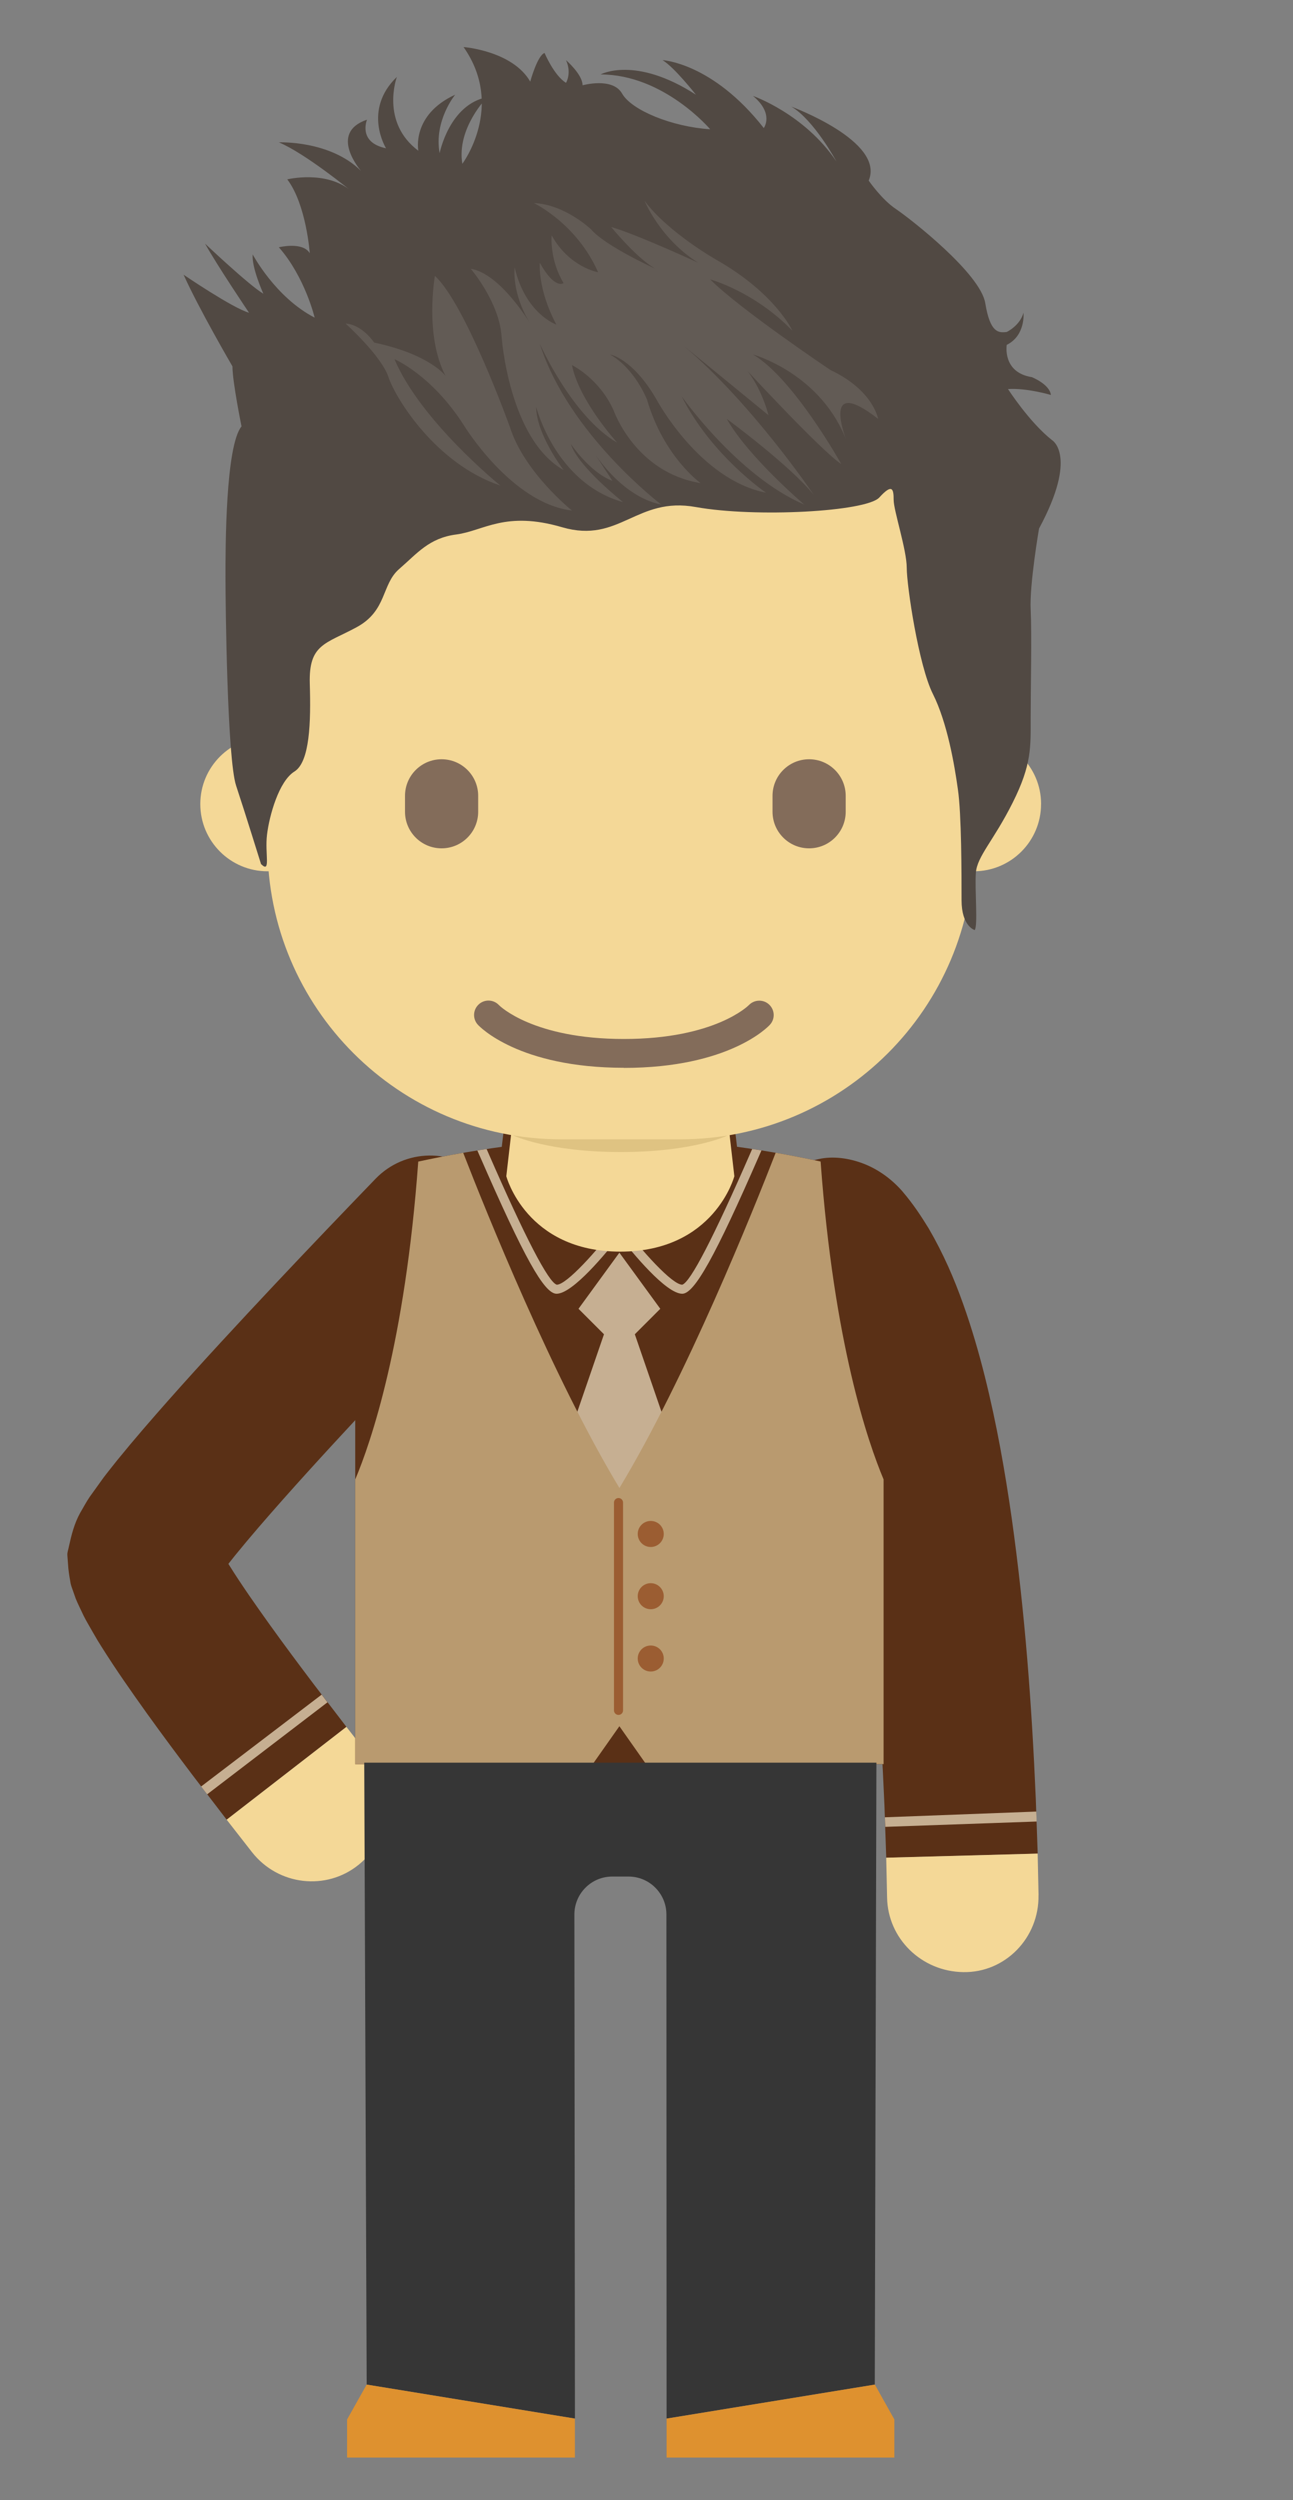 <?xml version="1.0" encoding="UTF-8" standalone="no"?>
<!-- Generator: Adobe Illustrator 16.0.0, SVG Export Plug-In . SVG Version: 6.00 Build 0)  -->
<!DOCTYPE svg  PUBLIC '-//W3C//DTD SVG 1.1//EN'  'http://www.w3.org/Graphics/SVG/1.1/DTD/svg11.dtd'>
<svg id="Capa_1" xmlns="http://www.w3.org/2000/svg" xml:space="preserve" height="319px" viewBox="0 0 165 319" width="165px" version="1.1" y="0px" x="0px" xmlns:xlink="http://www.w3.org/1999/xlink" enable-background="new 0 0 165 319">
<rect x="0" y="0" width="165" height="319" fill="#808080" stroke="none"/>
<path d="m248.42 54.414c0.045 0.283 0.115 0.565 0.205 0.887 0.025-0.059 0.047-0.1 0.068-0.14-0.09-0.243-0.18-0.485-0.27-0.747" fill="#573B1C"/>
<path d="m61.831 163.83c3.686-3.814 3.596-9.901-0.209-13.646-3.805-3.743-9.957-3.655-13.692 0.211l-2.829 2.937c-4.528 4.711-9.032 9.448-13.504 14.25-4.473 4.809-8.909 9.641-13.308 14.75-1.1 1.277-2.199 2.592-3.305 3.947l-0.833 1.047-0.582 0.738c-0.241 0.309-0.475 0.627-0.712 0.961l-1.413 1.967c-0.452 0.664-0.807 1.359-1.216 2.039-0.754 1.375-1.113 2.822-1.431 4.27-0.061 0.371-0.222 0.734-0.202 1.117l0.085 1.127c0.037 0.742 0.154 1.482 0.288 2.221 0.036 0.371 0.178 0.738 0.309 1.104l0.385 1.098c0.294 0.729 0.669 1.441 0.999 2.164 0.353 0.715 0.787 1.41 1.177 2.115l0.604 1.035 0.481 0.775c1.934 3.084 3.867 5.814 5.828 8.563 1.959 2.729 3.941 5.385 5.935 8.021l4.238 5.531 15.282-11.842-4.107-5.359c-1.922-2.541-3.821-5.088-5.649-7.635-1.814-2.533-3.625-5.113-5.137-7.531l-0.17-0.271 0.867-1.09c0.945-1.16 1.931-2.338 2.947-3.52 4.074-4.73 8.418-9.469 12.787-14.168 4.377-4.701 8.823-9.373 13.292-14.023l2.795-2.93z" fill="#5A3016"/>
<path d="m47.363 224.38l-3.157-4.045-15.282 11.842 3.24 4.15c3.341 4.254 9.478 4.955 13.621 1.586 4.142-3.38 4.829-9.4 1.578-13.54" fill="#F4D897"/>
<polygon points="26.436 228.94 25.666 227.94 41.045 216.22 41.789 217.2" fill="#C6AF92"/>
<path d="m115.22 152.08c-1.326-1.536-3.014-2.821-4.98-3.589-1.955-0.762-4.016-0.997-5.754-0.605-0.865 0.161-1.613 0.491-2.24 0.904-0.629 0.395-1.137 0.882-1.531 1.445-0.793 1.104-1.1 2.364-1.117 3.698 0 2.665 0.828 5.124 0.674 6.956-0.146 1.824-0.701 2.703 0.205 3.695 0.434 0.486 0.91 1.223 1.389 1.986 1.016 1.758 1.996 3.914 2.826 6.273 0.84 2.355 1.572 4.873 2.223 7.461 1.297 5.182 2.268 10.641 3.055 16.166 1.561 11.076 2.41 22.451 2.893 33.846l0.23 6.719 19.328-0.525-0.244-6.992c-0.504-11.879-1.379-23.764-3.066-35.768-0.857-6.004-1.914-12.031-3.443-18.15-0.771-3.061-1.66-6.146-2.779-9.277-1.111-3.129-2.482-6.326-4.391-9.609-0.96-1.55-1.96-3.09-3.29-4.64" fill="#5A3016"/>
<path d="m132.53 241.8l-0.115-5.299-19.324 0.525 0.111 5.094c0.09 5.217 4.377 9.42 9.711 9.506 5.34 0.1 9.71-4.36 9.61-9.82" fill="#F4D897"/>
<polygon points="112.97 233.09 112.92 231.87 132.24 231.14 132.29 232.41" fill="#C6AF92"/>
<path d="m105.51 148.38c-6.37-1.419-16.202-3.142-26.431-3.144-10.242 0-20.107 1.727-26.496 3.149-4.035 0.896-7.253 5.192-7.253 9.325v67.381h67.43v-67.381c0-4.15-3.22-8.45-7.25-9.34" fill="#5A3016"/>
<path d="m61.209 147.46c5.671 13.003 8.239 17.611 9.812 17.611 2.086 0 6.399-5.274 8.019-7.352 1.622 2.078 5.936 7.352 8.022 7.352 1.553 0 4.215-4.777 9.818-17.627 0.107-0.245 0.199-0.447 0.289-0.66-0.389-0.063-0.785-0.122-1.181-0.184-0.058 0.131-0.106 0.242-0.168 0.384-4.769 10.931-7.726 16.632-8.759 16.933-1.298 0-5.204-4.382-7.561-7.495l-0.461-0.605-0.459 0.605c-2.357 3.112-6.263 7.495-7.528 7.497-1.065-0.303-4.021-5.998-8.784-16.918-0.063-0.146-0.112-0.261-0.171-0.395-0.398 0.061-0.794 0.121-1.183 0.183 0.095 0.22 0.189 0.43 0.295 0.68" fill="#C6AF92"/>
<polygon points="93.01 137.59 94.053 146.32 79.041 155.81 64.031 146.32 65.074 137.59" fill="#5A3016"/>
<polygon points="73.029 182 77.074 170.24 73.822 166.99 79.04 159.83 84.26 166.99 81.009 170.24 85.055 182 79.04 191.95" fill="#C6AF92"/>
<path d="m112.76 188.77c-1.996-4.736-6.355-17.395-8.041-40.569-1.711-0.369-3.637-0.755-5.734-1.121-2.889 7.439-11.412 28.665-19.939 42.774-8.523-14.107-17.045-35.322-19.937-42.767-2.099 0.367-4.025 0.75-5.735 1.121-1.688 23.171-6.046 35.826-8.043 40.562v36.316h30.308l3.401-4.834 3.402 4.834h30.313v-36.31z" fill="#B99A6F"/>
<path d="m84.702 195.72c0 0.916-0.742 1.662-1.661 1.662-0.916 0-1.661-0.746-1.661-1.662s0.745-1.66 1.661-1.66c0.919 0 1.661 0.74 1.661 1.66" fill="#9B5D32"/>
<path d="m84.702 203.66c0 0.916-0.742 1.662-1.661 1.662-0.916 0-1.661-0.746-1.661-1.662s0.745-1.66 1.661-1.66c0.919 0 1.661 0.75 1.661 1.66" fill="#9B5D32"/>
<path d="m84.702 211.61c0 0.918-0.742 1.662-1.661 1.662-0.916 0-1.661-0.744-1.661-1.662 0-0.916 0.745-1.658 1.661-1.658 0.919 0 1.661 0.74 1.661 1.66" fill="#9B5D32"/>
<path d="m42.712 102.59c0 4.739-3.84 8.579-8.576 8.579s-8.576-3.84-8.576-8.579c0-4.736 3.84-8.576 8.576-8.576 4.736-0.002 8.576 3.839 8.576 8.576" fill="#F4D897"/>
<path d="m132.85 102.59c0 4.739-3.84 8.579-8.576 8.579s-8.576-3.84-8.576-8.579c0-4.736 3.84-8.576 8.576-8.576s8.58 3.839 8.58 8.576" fill="#F4D897"/>
<path d="m92.699 141.29l1.012 8.786s-2.537 9.622-14.55 9.622c-12.018 0-14.551-9.622-14.551-9.622l1.011-8.786h27.078z" fill="#F4D897"/>
<path d="m46.481 224.9l0.312 79.355 26.574 4.336-0.069-64.322c0-2.67 2.167-4.838 4.836-4.838h2.07c2.669 0 4.836 2.168 4.836 4.838l0.022 64.322 26.568-4.336 0.209-79.355h-65.359z" fill="#363636"/>
<polygon points="73.364 313.56 44.292 313.56 44.292 308.7 46.793 304.25 73.364 308.59" fill="#DE912F"/>
<polygon points="85.063 313.56 114.13 313.56 114.13 308.7 111.64 304.25 85.063 308.59" fill="#DE912F"/>
<path d="m92.813 144.89s-4.318 2.101-13.605 2.101c-9.289 0-13.708-2.117-13.708-2.117s7.347-1.547 13.708-1.547c6.356 0 13.605 1.57 13.605 1.57" fill="#DFC382"/>
<path d="m91.171 30.827h-23.93c-32.621 0-33.105 60.704-33.105 60.704v16.358c0 20.699 16.781 37.477 37.479 37.477h15.183c20.696 0 37.478-16.777 37.478-37.477l-0.002-16.295c-0.01-0.001-0.49-60.768-33.109-60.768" fill="#F4D897"/>
<path d="m61.021 103.57c0 2.582-2.091 4.67-4.67 4.67s-4.668-2.088-4.668-4.67v-2.025c0-2.581 2.089-4.67 4.668-4.67s4.67 2.089 4.67 4.67v2.03z" fill="#836C5A"/>
<path d="m107.92 103.57c0 2.582-2.092 4.67-4.67 4.67-2.58 0-4.668-2.088-4.668-4.67v-2.025c0-2.581 2.088-4.67 4.668-4.67 2.578 0 4.67 2.089 4.67 4.67v2.03z" fill="#836C5A"/>
<path d="m33.316 110.27s-2.049-6.594-3.185-10.025c-1.136-3.429-1.358-23.031-1.358-26.683 0-3.655 0-16.641 2.048-19.157 0 0-1.159-5.681-1.159-7.662 0 0-4.253-7.284-6.236-11.694 0 0 6.236 4.255 8.353 4.856 0 0-4.099-6.081-5.614-8.822 0 0 5.614 5.324 7.441 6.393 0 0-1.516-3.341-1.36-5.013 0 0 2.897 5.483 7.907 8.064 0 0-1.225-5.167-4.566-8.975 0 0 3.029-0.758 3.943 0.757 0 0-0.446-6.236-2.873-9.423 0 0 5.01-1.225 8.197 1.515 0 0-5.926-4.856-9.267-6.236 0 0 6.527-0.29 10.492 3.651 0 0-4.256-4.855 0.757-6.545 0 0-1.227 2.894 2.428 3.65 0 0-3.028-4.854 1.381-9.108 0 0-2.139 5.769 2.739 9.42 0 0-0.911-4.564 4.7-7.15 0 0-2.739 3.339-1.982 7.462 0 0 1.226-6.236 6.081-7.15 0 0-3.943 3.943-3.184 8.509 0 0 5.479-7.307 0.155-14.902 0 0 6.238 0.47 8.51 4.41 0 0 0.912-3.34 1.826-3.652 0 0 1.226 2.895 2.739 3.808 0 0 0.757-1.224 0-2.894 0 0 2.115 1.825 2.115 3.209 0 0 3.81-1.07 5.035 1.044 1.204 2.14 6.371 4.255 11.248 4.567 0 0-5.922-6.995-13.986-6.995 0 0 4.407-2.427 12.162 2.584 0 0-2.739-3.495-4.256-4.409 0 0 6.371 0.312 12.92 8.664 0 0 1.357-1.828-1.381-4.1 0 0 6.547 2.272 10.645 8.354 0 0-2.873-5.321-5.766-6.995 0 0 12.004 4.412 9.889 9.446 0 0 1.668 2.428 3.477 3.63 1.822 1.226 10.803 8.22 11.402 12.026 0.623 3.79 1.695 3.79 2.738 3.657 0 0 1.672-0.782 2.139-2.451 0 0 0.291 2.895-2.139 4.097 0 0-0.6 3.521 3.211 4.12 0 0 2.27 0.914 2.424 2.273 0 0-3.049-0.912-5.475-0.755 0 0 2.736 4.254 5.631 6.525 0 0 3.342 1.982-1.67 11.272 0 0-1.225 7.125-1.068 10.333 0.158 3.185 0 10.18 0 13.833 0 3.655 0.158 5.926-2.293 10.802-2.43 4.86-4.543 6.838-4.699 8.957-0.156 2.137 0.285 6.837-0.156 7.306 0 0-1.672-0.469-1.672-3.808 0-3.342 0-10.938-0.467-14.146-0.443-3.185-1.359-8.511-3.186-12.161-1.828-3.632-3.342-13.834-3.342-16.105 0-2.293-1.67-7.307-1.67-8.664 0-1.382-0.158-2.142-1.826-0.312-1.67 1.825-15.814 2.583-23.41 1.225-7.595-1.383-9.733 4.699-17.042 2.582-7.282-2.138-10.022 0.448-13.52 0.915-3.498 0.444-5.011 2.428-7.305 4.41-2.272 1.958-1.516 5.324-5.455 7.44-3.968 2.137-6.083 2.137-5.95 7.149 0.156 5.01 0 10.025-1.959 11.249-1.984 1.226-3.209 5.635-3.498 8.063-0.291 2.43 0.512 4.97-0.735 3.77" fill="#514943"/>
<g opacity=".1">
		<defs>
			<rect id="SVGID_1_" y="25.624" x="44.097" height="39.515" width="67.96"/>
		</defs>
		<clipPath id="SVGID_2_">
			<use overflow="visible" xlink:href="#SVGID_1_"/>
		</clipPath>
		<path fill="#fff" d="m44.097 41.283s4.566 4.098 5.48 6.838c0.913 2.742 6.079 11.093 14.277 13.834 0 0-10.177-8.219-13.518-16.128 0 0 4.72 1.984 8.819 8.377 0 0 6.08 10.025 13.832 10.936 0 0-6.081-4.857-7.907-10.624 0 0-5.636-15.683-9.58-19.314 0 0-1.355 7.597 1.36 12.764 0 0-1.959-2.739-9.109-4.255-0.001-0.001-1.514-2.293-3.654-2.428" clip-path="url(#SVGID_2_)"/>
		<path fill="#fff" d="m60.07 34.291s3.652 4.252 3.939 8.663c0 0 0.916 13.076 7.91 17.017 0 0-3.498-4.565-3.498-8.062 0 0 2.426 9.732 11.093 12.16 0 0-5.77-4.542-6.683-7.439 0 0 2.426 3.653 5.323 4.723l-2.583-3.965s3.498 5.925 8.819 6.993c0 0-11.848-8.975-15.502-20.513 0 0 4.099 9.265 9.866 12.608 0 0-4.855-5.326-5.767-9.892 0 0 3.496 1.693 5.324 5.792 0 0 2.737 7.907 11.094 9.265 0 0-4.701-3.339-6.838-10.645 0 0-1.519-3.944-4.724-5.769 0 0 2.895 0.467 5.946 5.769 0 0 5.458 10.2 13.969 11.872 0 0-6.974-4.723-10.781-12.317 0 0 7.15 10.179 15.656 13.83 0 0-7.149-6.079-9.89-10.937 0 0 8.065 5.925 11.116 9.714 0 0-7.773-11.542-16.574-19.003l10.784 8.824s-1.071-4.411-3.789-6.839c0 0 10.337 11.248 13.075 13.074 0 0-6.082-10.937-11.27-13.987 0 0 8.82 2.427 12.027 11.249 0 0-3.652-8.955 3.943-3.032 0 0-0.602-3.653-6.082-6.234 0 0-11.559-7.753-15.348-11.561 0 0 5.613 1.515 10.492 6.547 0 0-2.139-4.721-9.58-8.975 0 0-6.234-3.497-9.286-7.597 0 0 1.982 4.857 6.861 7.907 0 0-7.907-3.653-11.115-4.565 0 0 3.208 3.942 5.633 5.325 0 0-6.394-2.895-8.216-5.038 0 0-3.342-3.182-7.285-3.341 0 0 5.458 2.587 8.197 8.823 0 0-3.652-0.602-5.926-4.7 0 0-0.312 3.031 1.517 6.08 0 0-1.072 0.913-3.031-2.584 0 0-0.312 3.342 2.115 7.887 0 0-3.94-1.359-5.323-7.285 0 0-0.445 3.187 1.984 7.15-0.001 0-3.811-6.391-7.595-6.992" clip-path="url(#SVGID_2_)"/>
</g>
<path d="m79.616 136.24c-13.454 0-18.434-5.272-18.639-5.497-0.684-0.749-0.631-1.91 0.119-2.596 0.742-0.682 1.895-0.633 2.58 0.102 0.102 0.104 4.366 4.316 15.939 4.316 11.65 0 15.9-4.276 15.943-4.318 0.699-0.727 1.857-0.764 2.59-0.075 0.734 0.689 0.783 1.831 0.105 2.572-0.206 0.24-5.192 5.51-18.637 5.51" fill="#836C5A"/>
<path d="m78.927 218.81c-0.318 0-0.577-0.259-0.577-0.576v-26.52c0-0.32 0.259-0.579 0.577-0.579 0.32 0 0.579 0.259 0.579 0.579v26.526c0 0.31-0.259 0.57-0.579 0.57" fill="#9B5D32"/>
</svg>
